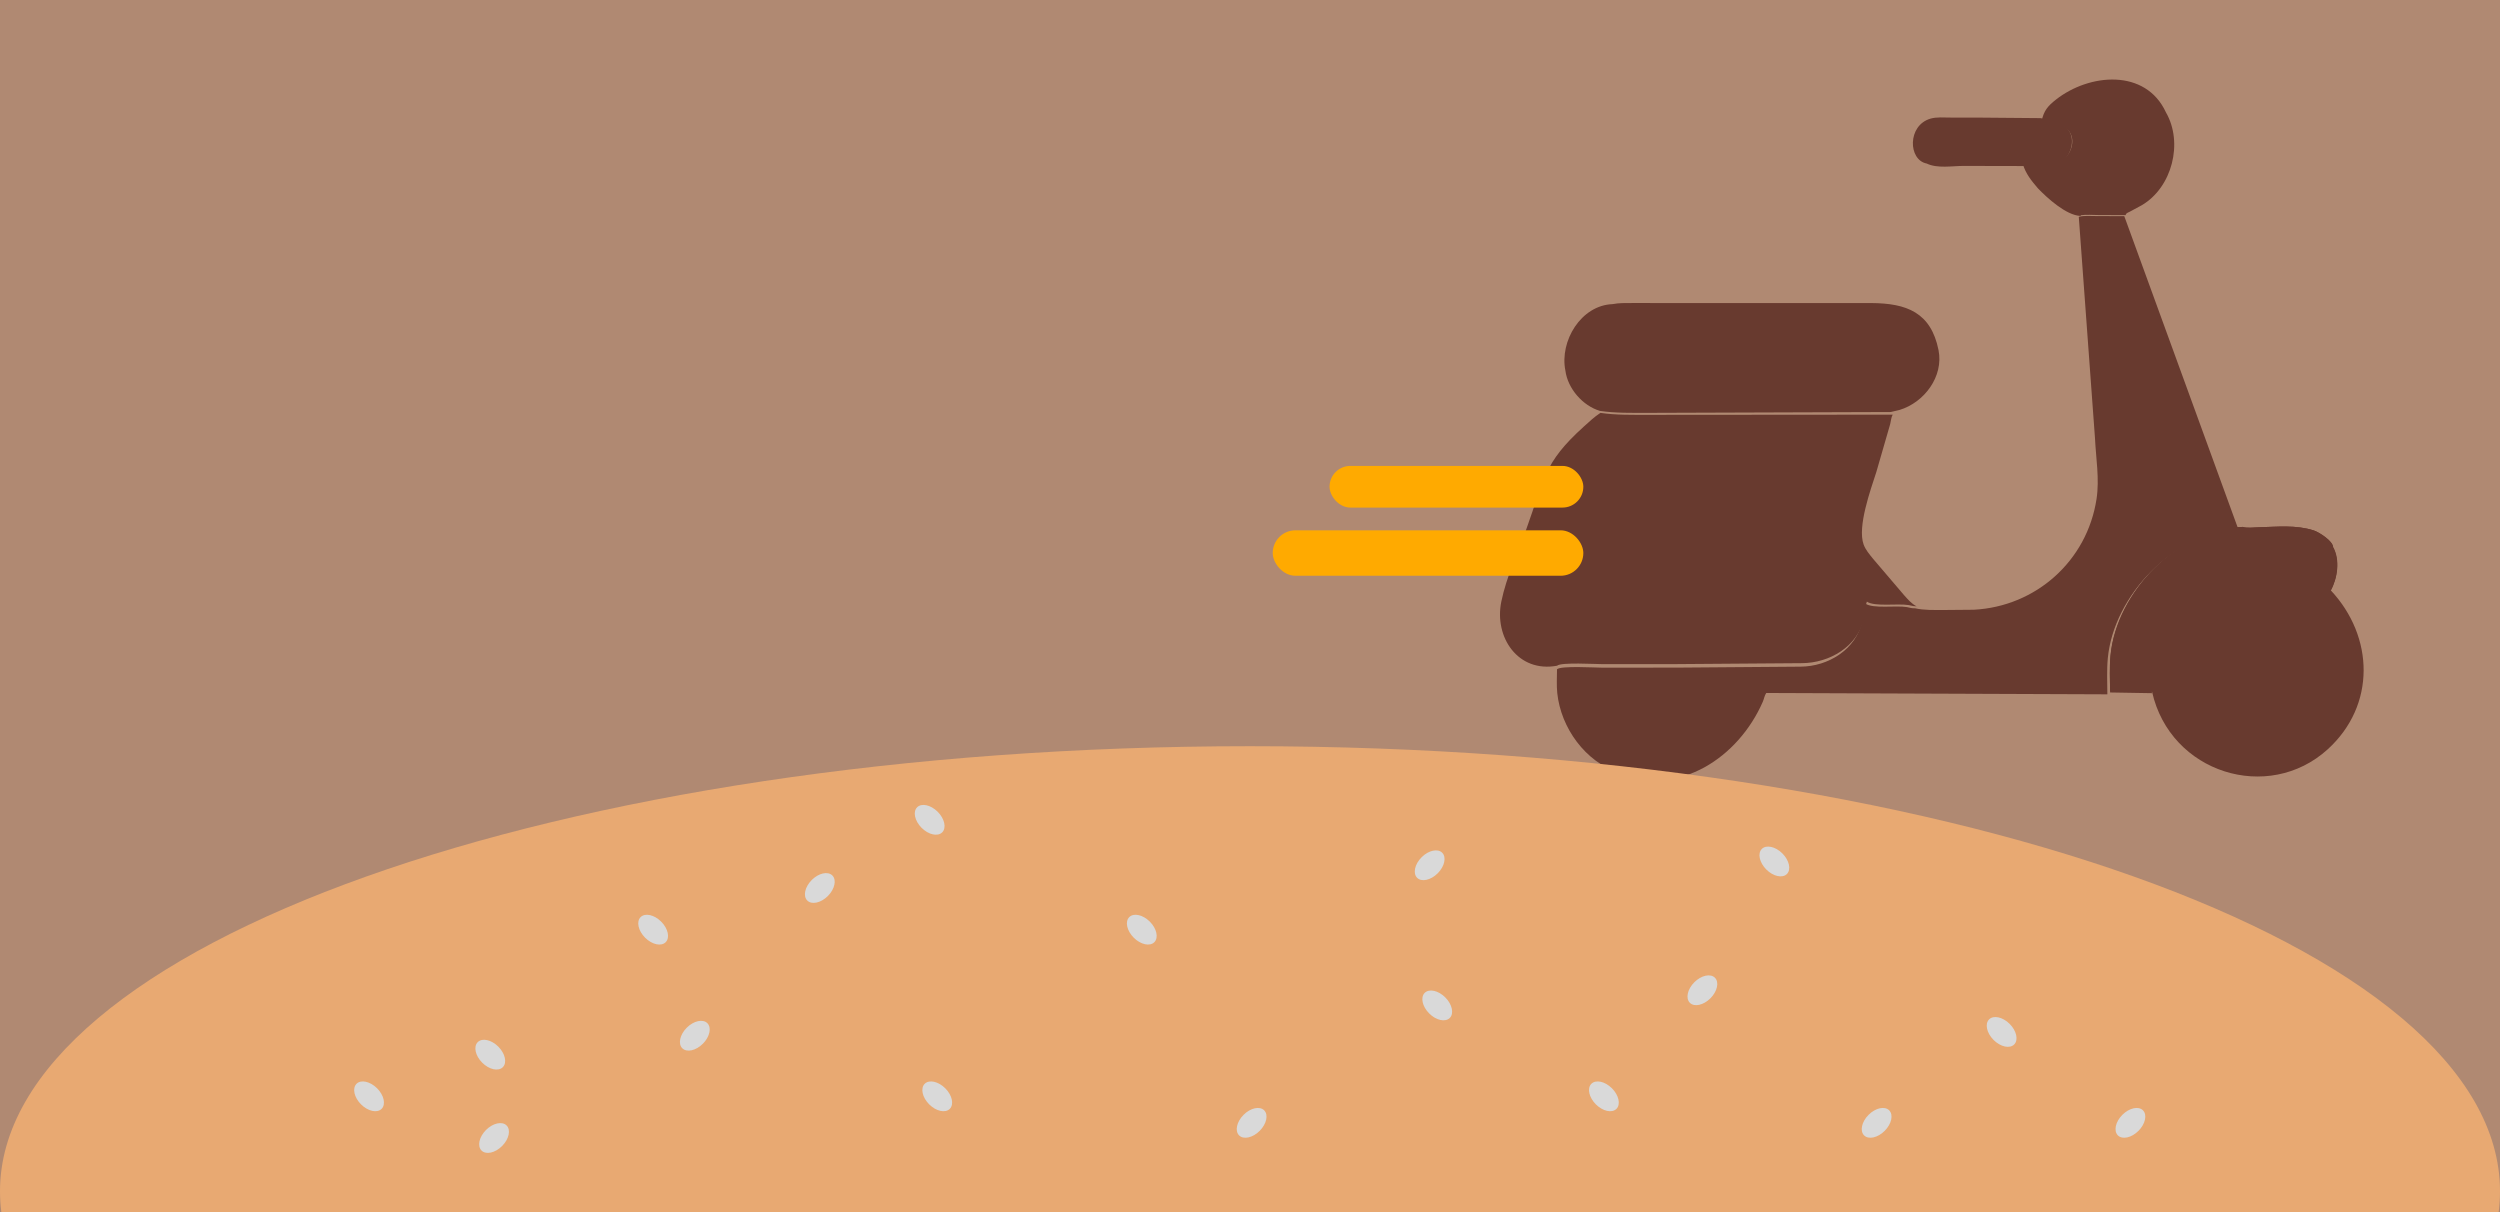 <svg width="660" height="320" viewBox="0 0 660 320" fill="none" xmlns="http://www.w3.org/2000/svg">
<rect width="660" height="320" fill="#B08972"/>
<path d="M508.664 43.177C503.726 42.243 503.511 33.08 509.669 31.314C511.292 30.849 513.22 31.038 514.896 31.038L523.442 31.055L538.698 31.186C541.51 31.828 544.256 31.674 546.153 34.43C547.971 37.07 546.641 41.143 544.257 42.774C542.614 43.899 540.975 43.784 539.133 43.799L533.629 43.835L518.359 43.803C515.356 43.802 511.477 44.535 508.664 43.177Z" fill="#683A2F"/>
<path d="M538.965 31.996L539.005 31.854C539.599 29.198 540.618 27.993 542.752 26.31C551.579 19.355 566.449 18.046 571.8 29.653C576.456 37.7 573.437 49.473 565.429 54.182L562.264 55.888C561.955 56.045 561.409 56.232 561.237 56.553L561.177 56.802L554.009 56.773C552.563 56.784 550.834 56.599 549.419 56.815L549.236 57C545.477 56.862 540.421 52.235 538.009 49.722C536.219 47.614 534.854 45.956 534 43.272L539.391 43.201C541.196 43.188 542.801 43.292 544.411 42.273C546.746 40.795 548.048 37.105 546.268 34.713C544.409 32.215 541.719 32.355 538.965 31.996Z" fill="#683A2F"/>
<path d="M425.731 80.288C427.408 79.956 429.124 80.005 430.813 80L494.038 80.007C503.291 80.067 509.765 82.434 511.769 92.422C513.175 99.425 507.965 106.27 501.482 108.226L499.143 108.776L434.919 108.997C430.741 108.992 426.537 109.088 422.392 108.481C417.81 107.108 413.881 102.58 413.261 97.834C411.692 90.066 417.373 80.589 425.731 80.288Z" fill="#683A2F"/>
<path d="M557.064 182.455C557.048 179.326 556.874 176.051 557.177 172.915C558.79 156.22 575.035 139.592 592.096 139.107C593.298 139.48 595.014 139.23 596.271 139.2C601.191 139.084 606.118 138.518 610.855 140.029C612.211 140.462 615.913 142.791 615.954 144.421C617.823 147.755 617.152 152.584 615.332 155.855C626.769 168.08 627.281 186.197 614.517 197.816C598.845 212.083 572.955 204.109 568.148 182.641L557.064 182.455Z" fill="#683A2F"/>
<path d="M557.064 182.813C557.048 179.659 556.874 176.356 557.177 173.195C558.788 156.362 575.015 139.597 592.057 139.108C593.257 139.484 594.971 139.232 596.226 139.202C601.142 139.084 606.063 138.514 610.794 140.038C612.149 140.474 615.847 142.822 615.887 144.466C617.754 147.827 617.084 152.696 615.266 155.994C613.506 154.389 611.65 153.293 609.575 152.167C601.045 148.385 591.444 147.748 583.171 152.773C571.976 159.575 566.296 169.976 568.127 183L557.064 182.813Z" fill="#683A2F"/>
<path d="M548.797 57.236C550.242 56.86 552.009 57.048 553.486 57.038L560.809 57.064L591 139.944C574.126 140.429 558.059 157.052 556.464 173.741C556.164 176.876 556.336 180.15 556.345 183.302L466.291 182.948C465.808 183.655 465.719 184.483 465.382 185.258C458.998 199.902 443.261 210.577 427.39 204.031L427.372 204.008C418.515 201.083 412.08 192.169 411.117 182.975C410.903 180.934 411.047 178.745 411.051 176.688C412.058 175.703 421.193 176.263 422.94 176.262L442.603 176.252L475.386 175.997C482.631 175.938 489.93 171.531 491.648 164.013C491.992 162.51 491.903 160.763 492.426 159.338C494.509 160.78 500.519 159.776 503.42 160.273C504.013 160.375 504.591 160.586 505.196 160.582L505.499 160.574C507.98 161.136 510.634 161.034 513.153 161.04L521.079 160.971C537.501 160.113 550.987 148.076 553.486 131.734C554.298 126.43 553.328 121.006 553.078 115.702L548.797 57.236Z" fill="#683A2F"/>
<path d="M422.511 109C426.678 109.609 430.906 109.516 435.106 109.52L499.679 109.469C499.282 110.113 499.216 111.097 499.008 111.968L495.361 124.581C493.825 129.349 490.314 139.055 491.988 143.731C492.495 145.148 493.56 146.373 494.5 147.536L502.603 157.04C503.597 158.161 504.633 159.389 506 160.081L505.695 160.048C505.087 160.052 504.506 159.845 503.91 159.746C500.994 159.261 494.952 160.24 492.859 158.835C492.333 160.224 492.422 161.927 492.077 163.392C490.35 170.72 483.013 175.017 475.73 175.074L442.777 175.323L423.011 175.332C421.255 175.334 412.073 174.787 411.073 175.748C400.772 177.675 394.404 168.23 396.349 158.816C397.705 152.25 400.693 145.904 402.982 139.599C407.707 126.584 407.388 122.301 418.108 112.638C419.524 111.362 420.904 110.046 422.511 109Z" fill="#683A2F"/>
<rect x="351" y="123" width="67" height="11" rx="5.5" fill="#FFAA00"/>
<rect x="336" y="140" width="82" height="12" rx="6" fill="#FFAA00"/>
<path fill-rule="evenodd" clip-rule="evenodd" d="M659.645 320H0.355C0.119 318.177 0 316.344 0 314.5C0 249.607 147.746 197 330 197C512.254 197 660 249.607 660 314.5C660 316.344 659.881 318.177 659.645 320Z" fill="#E8A972"/>
<ellipse cx="97.431" cy="289.431" rx="3" ry="4.681" transform="rotate(-45 97.431 289.431)" fill="#D9D9D9"/>
<ellipse cx="172.431" cy="245.431" rx="3" ry="4.681" transform="rotate(-45 172.431 245.431)" fill="#D9D9D9"/>
<ellipse cx="129.431" cy="278.431" rx="3" ry="4.681" transform="rotate(-45 129.431 278.431)" fill="#D9D9D9"/>
<ellipse cx="379.431" cy="265.431" rx="3" ry="4.681" transform="rotate(-45 379.431 265.431)" fill="#D9D9D9"/>
<ellipse cx="301.431" cy="245.431" rx="3" ry="4.681" transform="rotate(-45 301.431 245.431)" fill="#D9D9D9"/>
<ellipse cx="468.431" cy="227.431" rx="3" ry="4.681" transform="rotate(-45 468.431 227.431)" fill="#D9D9D9"/>
<ellipse cx="423.431" cy="289.431" rx="3" ry="4.681" transform="rotate(-45 423.431 289.431)" fill="#D9D9D9"/>
<ellipse cx="247.431" cy="289.431" rx="3" ry="4.681" transform="rotate(-45 247.431 289.431)" fill="#D9D9D9"/>
<ellipse cx="245.431" cy="216.431" rx="3" ry="4.681" transform="rotate(-45 245.431 216.431)" fill="#D9D9D9"/>
<ellipse cx="528.431" cy="272.431" rx="3" ry="4.681" transform="rotate(-45 528.431 272.431)" fill="#D9D9D9"/>
<ellipse cx="183.431" cy="273.431" rx="3" ry="4.681" transform="rotate(-135 183.431 273.431)" fill="#D9D9D9"/>
<ellipse cx="130.431" cy="300.431" rx="3" ry="4.681" transform="rotate(-135 130.431 300.431)" fill="#D9D9D9"/>
<ellipse cx="216.431" cy="234.431" rx="3" ry="4.681" transform="rotate(-135 216.431 234.431)" fill="#D9D9D9"/>
<ellipse cx="377.431" cy="228.431" rx="3" ry="4.681" transform="rotate(-135 377.431 228.431)" fill="#D9D9D9"/>
<ellipse cx="449.431" cy="261.431" rx="3" ry="4.681" transform="rotate(-135 449.431 261.431)" fill="#D9D9D9"/>
<ellipse cx="330.431" cy="296.431" rx="3" ry="4.681" transform="rotate(-135 330.431 296.431)" fill="#D9D9D9"/>
<ellipse cx="562.431" cy="296.431" rx="3" ry="4.681" transform="rotate(-135 562.431 296.431)" fill="#D9D9D9"/>
<ellipse cx="495.431" cy="296.431" rx="3" ry="4.681" transform="rotate(-135 495.431 296.431)" fill="#D9D9D9"/>
</svg>

